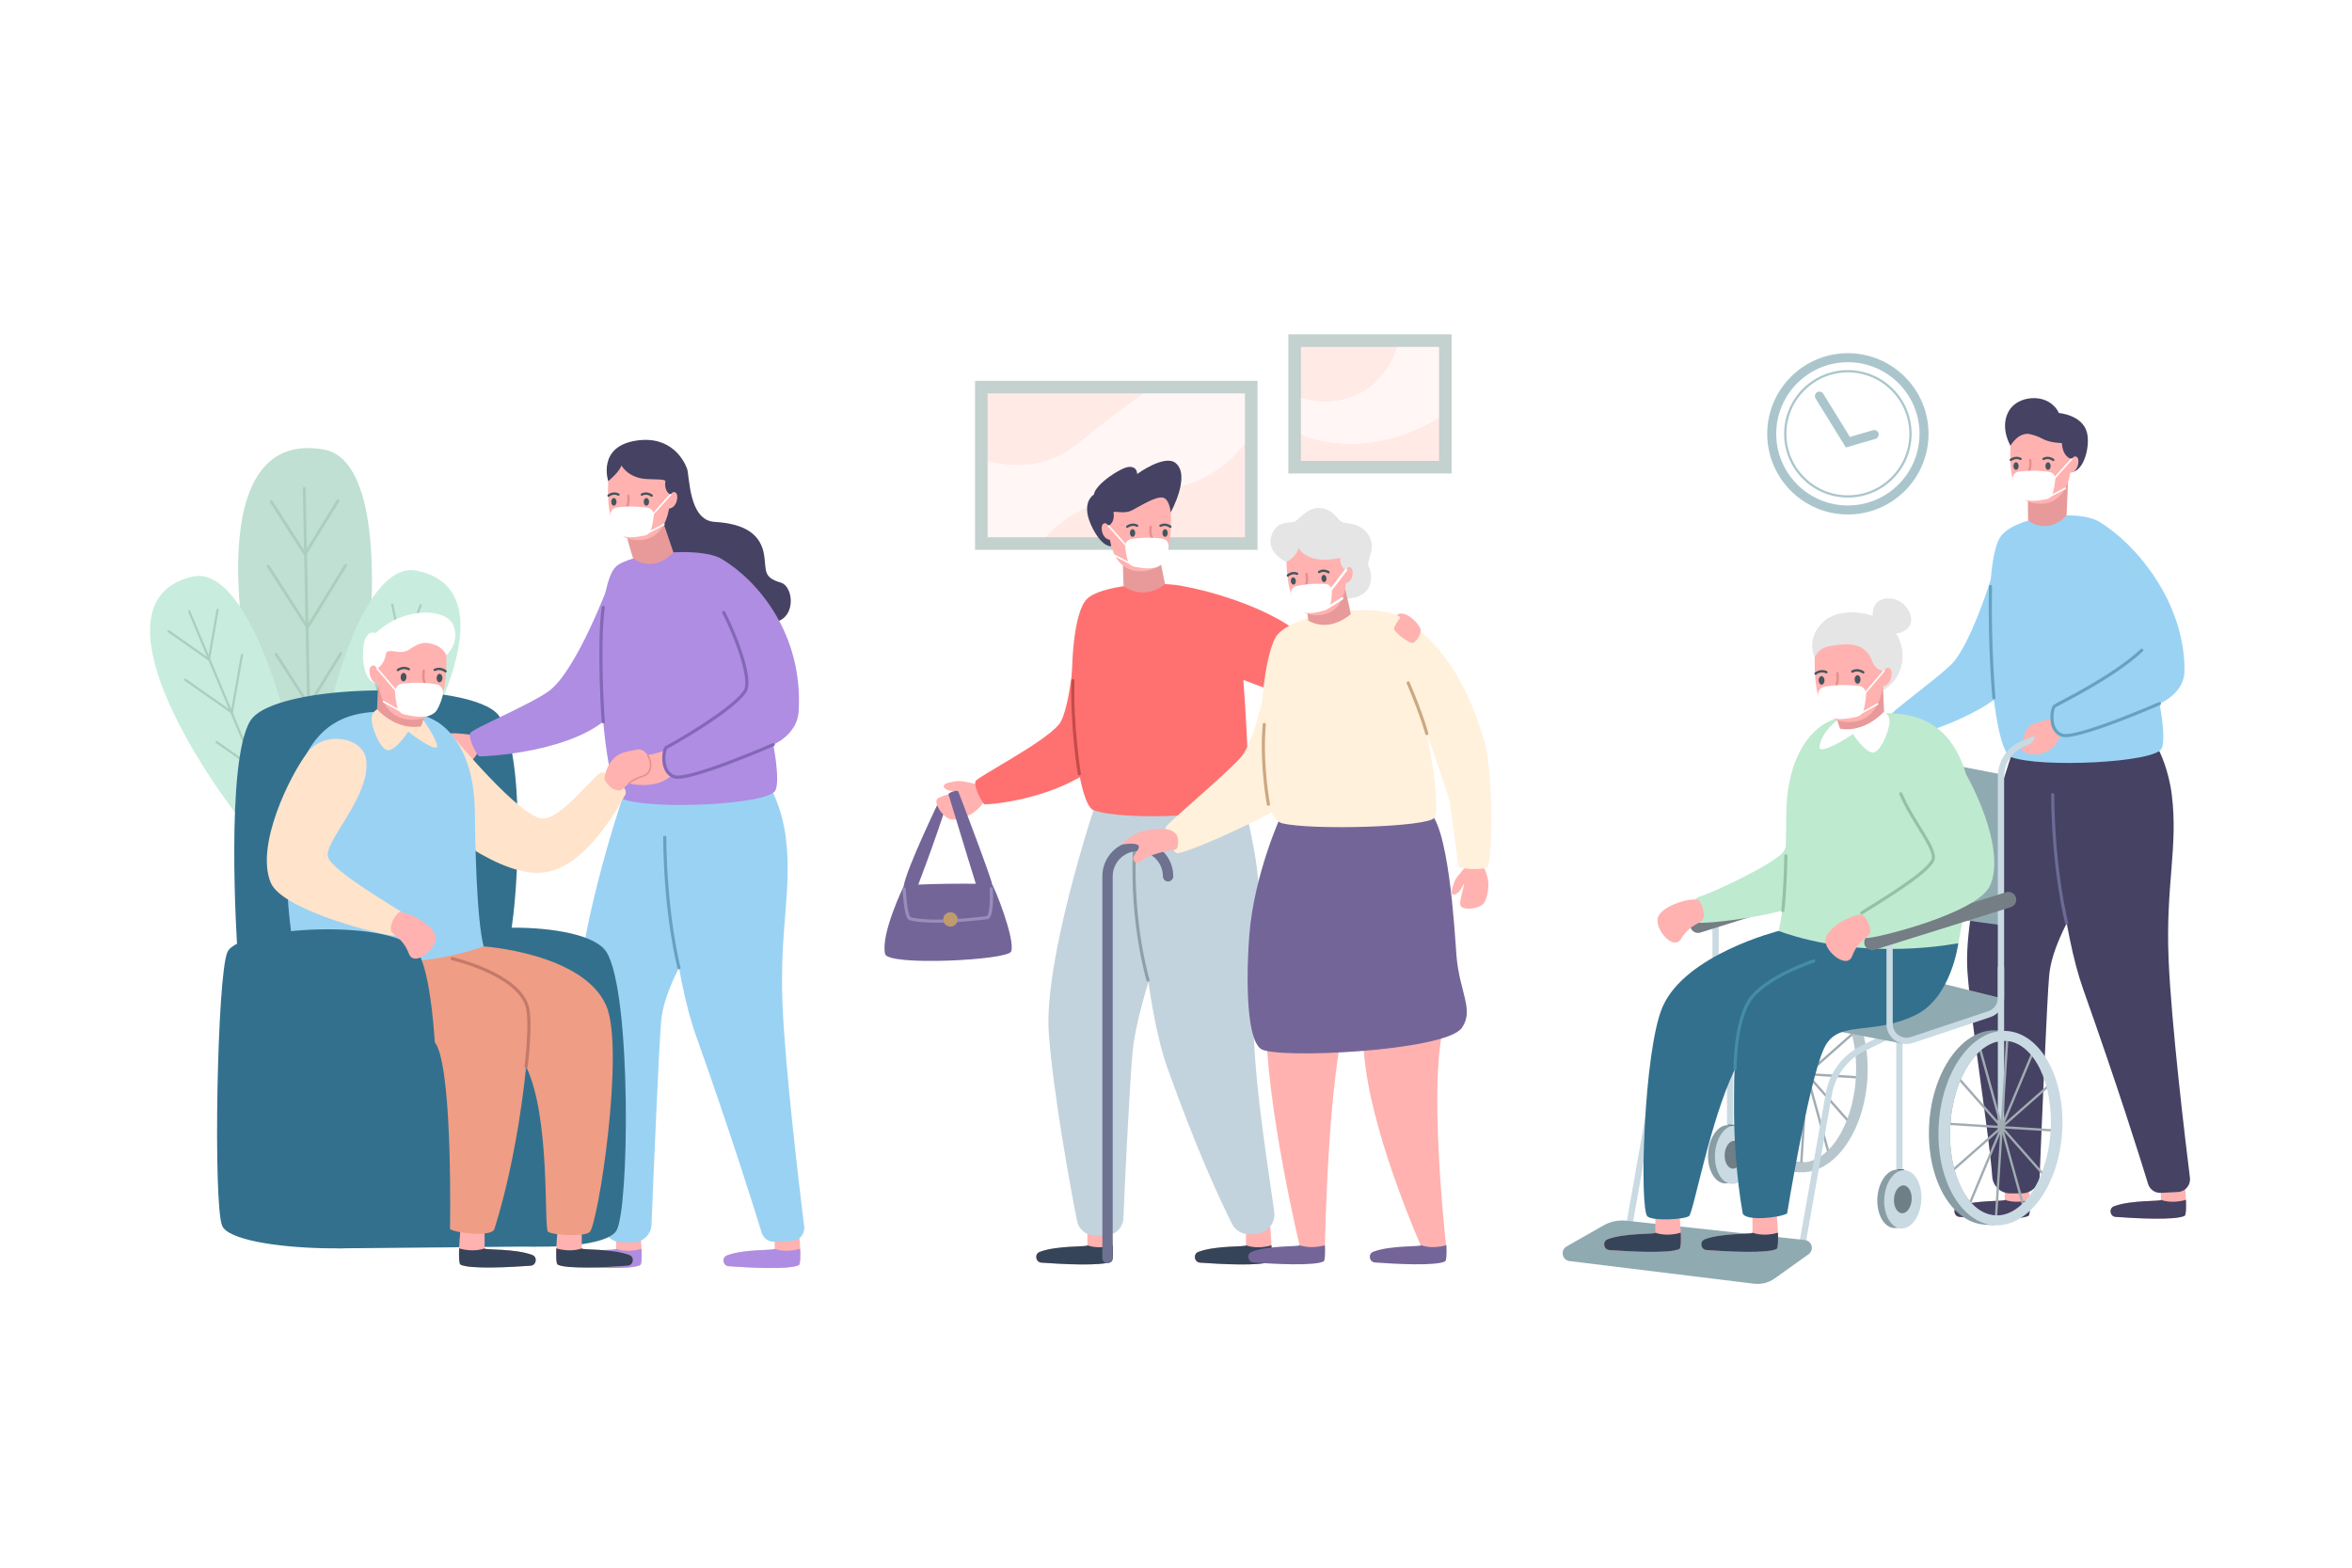 <?xml version="1.0" encoding="utf-8"?>
<!-- Generator: Adobe Illustrator 27.5.0, SVG Export Plug-In . SVG Version: 6.00 Build 0)  -->
<svg version="1.1" xmlns="http://www.w3.org/2000/svg" xmlns:xlink="http://www.w3.org/1999/xlink" x="0px" y="0px"
	 viewBox="0 0 750 500" style="enable-background:new 0 0 750 500;" xml:space="preserve">
<g id="BACKGROUND">
	<rect style="fill:#FFFFFF;" width="750" height="500"/>
</g>
<g id="OBJECTS">
	<g>
		<g>
			<g>
				<g>
					<path style="fill:#FFEAE6;" d="M413.527,138.047c-0.234-0.103-0.464-0.215-0.696-0.323v11.284h48.064v-17.112
						c-4.254,2.786-8.796,5.098-13.604,6.764C436.402,142.432,424.076,142.684,413.527,138.047z"/>
					<path style="fill:#FFEAE6;" d="M434.493,125.011c5.979-3.456,10.165-9.648,11.589-16.383h-33.251v17.63
						C419.755,129.073,427.995,128.766,434.493,125.011z"/>
					<path style="fill:#FFF6F5;" d="M446.082,108.628c-1.424,6.735-5.611,12.927-11.589,16.383
						c-6.498,3.756-14.738,4.062-21.662,1.247v11.465c0.232,0.108,0.462,0.22,0.696,0.323c10.549,4.638,22.875,4.385,33.763,0.613
						c4.809-1.666,9.351-3.979,13.604-6.764v-23.267H446.082z"/>
				</g>
				
					<rect x="412.831" y="108.628" style="fill:none;stroke:#C3D1CF;stroke-width:4;stroke-miterlimit:10;" width="48.064" height="40.38"/>
			</g>
			<g>
				<defs>
					<rect id="SVGID_1_" x="312.924" y="123.467" width="86.073" height="49.89"/>
				</defs>
				<clipPath id="SVGID_00000176040954484413056130000013338493994267131035_">
					<use xlink:href="#SVGID_1_"  style="overflow:visible;"/>
				</clipPath>
				<g style="clip-path:url(#SVGID_00000176040954484413056130000013338493994267131035_);">
					<path style="fill:#FFEAE6;" d="M335.989,146.231c4.795-2.035,8.806-5.508,12.857-8.783c5.343-4.32,10.892-8.38,16.437-12.437
						c0.703-0.515,1.414-1.031,2.132-1.544h-54.49v23.255C320.704,148.721,328.727,149.314,335.989,146.231z"/>
					<path style="fill:#FFEAE6;" d="M398.996,138.537c-4.473,6.969-11.184,12.511-18.937,15.441
						c-8.994,3.399-18.925,3.344-28.178,5.954c-7.878,2.223-15.463,6.897-20.148,13.426h67.264V138.537z"/>
					<path style="fill:#FFF6F5;" d="M351.881,159.932c9.254-2.61,19.185-2.555,28.178-5.954c7.754-2.93,14.464-8.472,18.937-15.441
						v-15.069h-31.582c-0.717,0.512-1.428,1.029-2.132,1.544c-5.546,4.057-11.094,8.117-16.437,12.437
						c-4.051,3.275-8.062,6.748-12.857,8.783c-7.262,3.082-15.285,2.489-23.065,0.491v26.635h18.808
						C336.417,166.829,344.002,162.154,351.881,159.932z"/>
				</g>
			</g>
			
				<rect x="312.924" y="123.467" style="fill:none;stroke:#C3D1CF;stroke-width:4;stroke-miterlimit:10;" width="86.073" height="49.89"/>
			<g>
				<path style="fill:#454263;" d="M373.32,163.395c0,0,6.501-11.722,1.542-15.721c-3.556-2.867-12.257,3.517-12.257,3.517
					s0.153-2.495-2.679-2.267c-2.558,0.206-10.711,5.562-11.11,8.81c0,0-4.715,2.627-0.25,11.038
					c3.206,6.039,5.811,5.422,5.811,5.422L373.32,163.395z"/>
				<path style="fill:#746599;" d="M302.438,254.732c0.152-0.484-2.267-0.788-2.549-0.17c-0.282,0.619-10.911,22.557-11.736,28.11
					c-0.057,0.385,2.971,3.971,3.3,3.056C291.782,284.813,297.732,269.694,302.438,254.732z"/>
				<g>
					<g>
						<path style="fill:#FFB2B0;" d="M346.769,391.047c0,0-0.078,5.38,0,6.137c0.059,0.57-9.663-0.024-15.219,2.089
							c-1.767,0.672-1.346,3.304,0.539,3.44c6.642,0.482,19.19,1.156,22.332-0.336c1.082-0.757,0-11.33,0-11.33H346.769z"/>
						<path style="fill:#364459;" d="M346.769,397.184c0.059,0.57-9.663-0.024-15.219,2.089c-1.767,0.672-1.346,3.304,0.539,3.441
							c6.642,0.482,19.19,1.156,22.332-0.336c0.492-0.345,0.535-2.721,0.437-5.208C350.128,398.595,346.769,397.184,346.769,397.184
							z"/>
					</g>
					<g>
						<path style="fill:#FFB2B0;" d="M397.352,391.047c0,0-0.078,5.38,0,6.137c0.059,0.57-9.663-0.024-15.219,2.089
							c-1.767,0.672-1.346,3.304,0.539,3.44c6.642,0.482,19.19,1.156,22.332-0.336c1.082-0.757,0-11.33,0-11.33H397.352z"/>
						<path style="fill:#364459;" d="M397.352,397.184c0.059,0.57-9.663-0.024-15.219,2.089c-1.767,0.672-1.346,3.304,0.539,3.441
							c6.642,0.482,19.19,1.156,22.332-0.336c0.492-0.345,0.535-2.721,0.437-5.208C400.711,398.595,397.352,397.184,397.352,397.184
							z"/>
					</g>
					<g>
						<g>
							<path style="fill:#FFB2B0;" d="M305.481,252.193c0.117-0.023,0.179,0.135,0.078,0.198c-1.021,0.637-5.831,1.294-6.792,2.553
								c-0.837,1.297,1.481,5.401,4.29,6.347c2.02,0.471,5.278-0.942,6.366-1.509c2.632-1.371,4.659-4.432,4.659-4.432
								s0.452-3.018-1.653-4.991c0,0-5.615-1.439-7.089-1.247c-1.626,0.212-4.492,0.624-4.418,1.648
								C301,251.826,303.208,252.631,305.481,252.193z"/>
							<path style="fill:#FF7171;" d="M343.072,201.335c0,0-1.414,24.87-5.408,29.72c-4.915,5.97-26.113,16.754-26.593,18.114
								c-0.664,1.881,2.338,7.235,2.888,7.356c0.648,0.144,27.941-1.345,42.17-18.243L343.072,201.335z"/>
							<path style="fill:#C3D3DD;" d="M396.794,256.474c0,0,3.026,12.455,4.06,20.771c2.102,16.893-2.038,29.238-1.039,53.27
								c0.816,19.629,4.762,42.929,6.509,55.959c0.477,3.558-2.13,6.783-5.707,7.078l-1.679,0.138
								c-2.553,0.21-4.975-1.144-6.122-3.435c-3.483-6.956-11.275-23.536-20.632-49.865c-6.721-18.914-9.768-58.248-11.407-81.52
								L396.794,256.474z"/>
							<path style="fill:#C3D3DD;" d="M348.693,258.395c0,0-15.958,48.155-14.246,71.268c1.384,18.683,6.604,47.618,8.992,59.743
								c0.529,2.688,2.884,4.627,5.623,4.627h3.446c3.077,0,5.607-2.428,5.726-5.502c0.59-15.162,2.205-45.365,2.893-52.733
								c1.729-18.526,14.55-47.897,22.902-79.323L348.693,258.395z"/>
							<path style="fill:none;stroke:#8F9FA8;stroke-linecap:round;stroke-miterlimit:10;" d="M366.075,312.581
								c0,0-5.298-17.382-4.356-41.011"/>
							<path style="fill:#FF7171;" d="M397.547,255.697c-2.256,4.568-39.33,6.313-48.854,2.698
								c-6.69-2.539-10.47-58.707-2.132-67.323c4.269-4.412,21.756-5.728,29.859-4.278c2.922,0.523,7.317,1.451,12.244,2.935
								c14.781,4.452,39.349,14.836,33.463,32.435c-1.494,4.467-25.648-5.314-25.648-5.314S399.139,252.474,397.547,255.697z"/>
							<path style="fill:#E89A9A;" d="M358.315,186.965c0,0-0.211-2.173-0.211-7.443l10.434-7.762c0,0,2.266,10.937,2.964,14.533
								C371.502,186.293,365.412,191.812,358.315,186.965z"/>
							<g>
								<path style="fill:#FFB2B0;" d="M373.32,163.395c0.63,13.716-2.792,18.775-9.539,18.819
									c-6.542,0.043-8.994-5.205-9.868-10.05c-2.59-0.323-3.124-4.254-2.178-5.043c0.963-0.804,1.738,0.599,1.738,0.599
									c2.28-1.351,1.597-4.249,1.597-4.249c-0.038-0.76,3.292,0.675,5.962-0.745c3.419-1.818,7.404-4.322,9.641-4.052
									C372.91,158.946,373.32,163.395,373.32,163.395z"/>
								<g>
									<path style="fill:#45555E;" d="M361.991,169.995c0,0.675-0.378,1.222-0.845,1.222c-0.467,0-0.845-0.547-0.845-1.222
										c0-0.675,0.378-1.222,0.845-1.222C361.613,168.773,361.991,169.32,361.991,169.995z"/>
									<path style="fill:none;stroke:#45555E;stroke-width:0.75;stroke-linecap:round;stroke-miterlimit:10;" d="M359.458,167.999
										c0,0,1.483-1.194,3.147-0.326"/>
								</g>
								<g>
									<path style="fill:#45555E;" d="M370.673,169.995c0,0.675,0.378,1.222,0.845,1.222c0.467,0,0.845-0.547,0.845-1.222
										c0-0.675-0.378-1.222-0.845-1.222C371.051,168.773,370.673,169.32,370.673,169.995z"/>
									<path style="fill:none;stroke:#45555E;stroke-width:0.75;stroke-linecap:round;stroke-miterlimit:10;" d="M373.206,167.999
										c0,0-1.483-1.194-3.147-0.326"/>
								</g>
								<path style="fill:none;stroke:#E88E8E;stroke-width:0.75;stroke-linecap:round;stroke-miterlimit:10;" d="M366.912,167.999
									c0,0-0.362,2.871,0.672,3.905"/>
								
									<line style="fill:none;stroke:#FFFFFF;stroke-width:0.5;stroke-linecap:round;stroke-miterlimit:10;" x1="360.559" y1="179.821" x2="355.545" y2="177.206"/>
								<path style="fill:#FFFFFF;" d="M360.791,171.872c2.198-0.319,5.879-0.639,9.862-0.069c1.199,0.171,2.072,1.263,1.991,2.488
									c-0.09,1.35-0.904,3.781-1.777,5.145c-0.428,0.668-1.538,1.398-2.474,1.594c-1.692,0.354-3.504,0.403-6.911-0.333
									c-0.83-0.179-1.573-0.973-1.824-1.796c-0.313-1.026-0.645-2.413-0.844-4.426C358.69,173.21,359.55,172.053,360.791,171.872z
									"/>
								
									<line style="fill:none;stroke:#FFFFFF;stroke-width:0.5;stroke-linecap:round;stroke-miterlimit:10;" x1="359.305" y1="174.195" x2="353.472" y2="167.721"/>
							</g>
						</g>
					</g>
					<path style="fill:none;stroke:#C64B4B;stroke-linecap:round;stroke-miterlimit:10;" d="M344.17,246.809
						c0,0-2.475-15.279-2.04-29.733"/>
				</g>
				<g>
					<path style="fill:#6E7291;" d="M353.165,402.904c-0.913,0-1.654-0.74-1.654-1.654V279.488c0-6.236,5.073-11.309,11.31-11.309
						c6.236,0,11.309,5.073,11.309,11.309c0,0.913-0.74,1.654-1.653,1.654c-0.913,0-1.653-0.74-1.653-1.654
						c0-4.412-3.59-8.002-8.002-8.002c-4.413,0-8.003,3.59-8.003,8.002V401.25C354.818,402.164,354.078,402.904,353.165,402.904z"/>
				</g>
				<g>
					<g>
						<path style="fill:#E5E5E5;" d="M410.217,179.216c0,0-6.472-2.83-4.845-8.189c1.627-5.359,6.053-3.965,7.499-4.717
							c1.864-0.969,4.367-5.044,8.865-4.183c4.498,0.861,4.533,4.567,7.5,4.686c2.967,0.119,6.854,1.695,8.003,5.745
							c1.028,3.627-1.818,6.411-0.67,8.421c1.148,2.01,2.009,10.409-8.565,9.893L410.217,179.216z"/>
						<path style="fill:#FFB2B0;" d="M434.274,319.076c-0.031,7.693,0.093,13.284,1.256,21.875
							c3.261,24.096,17.511,56.29,17.511,56.29c3.696,1.875,8.089-0.015,8.089-0.015s-6.321-55.772,0-72.188L434.274,319.076z"/>
						<g>
							<path style="fill:#746599;" d="M453.147,397.133c0.059,0.57-9.663-0.024-15.219,2.089c-1.767,0.672-1.346,3.304,0.539,3.441
								c6.642,0.482,19.19,1.156,22.332-0.336c0.492-0.345,0.535-2.721,0.437-5.208
								C456.507,398.544,453.147,397.133,453.147,397.133z"/>
						</g>
						<path style="fill:#FFB2B0;" d="M403.696,324.682c-0.113,27.594,10.708,72.451,10.708,72.451
							c3.696,1.875,8.089-0.015,8.089-0.015s1.036-57.685,7.357-74.1L403.696,324.682z"/>
						<path style="fill:#746599;" d="M408.366,260.423c0,0-8.369,18.284-9.96,37.461c-0.796,9.594-1.546,32.872,3.637,36.644
							c4.607,3.353,58.845,0.751,64.085-6.67c4.087-5.79-0.824-11.552-1.707-23.243c-0.577-7.642-2.53-43.511-9.452-46.082
							C445.957,255.186,408.366,260.423,408.366,260.423z"/>
						<path style="fill:#FFB2B0;" d="M466.551,282.136c0.035-0.107,0.194-0.087,0.199,0.026c0.059,1.135-1.599,5.411-0.998,6.782
							c0.689,1.286,5.141,1.247,7.209-0.641c1.314-1.454,1.636-4.793,1.666-5.952c0.072-2.802-1.532-5.879-1.532-5.879
							s-2.287-1.754-4.882-0.918c0,0-3.759,3.982-4.275,5.288c-0.569,1.441-1.54,3.999-0.66,4.405
							C464.196,285.671,465.872,284.215,466.551,282.136z"/>
						<path style="fill:#FFF1DC;" d="M404.976,211.733c0,0-3.926,23.433-9.214,29.677c-4.497,5.311-23.554,21.083-24.004,22.369
							c-0.622,1.778,1.768,7.246,3.397,8.289c1.629,1.042,37.236-14.705,40.333-19.944L404.976,211.733z"/>
						<path style="fill:#FFF1DC;" d="M457.372,260.843c-2.191,2.978-39.118,4.009-48.473,1.748
							c-9.369-2.264-8.175-48.329-2.167-59.271c4.061-7.396,31.71-11.594,40.074-6.41c10.745,6.66,19.691,16.957,26.398,38.996
							c3.157,10.372,2.709,39.683,1.013,40.694c-1.695,1.01-8.919,0.694-9.204-0.517c-0.285-1.211-1.951-17.015-2.981-21.183
							c-0.945-3.821-7.074-20.943-7.074-20.943S459.74,257.177,457.372,260.843z"/>
						<path style="fill:#E89A9A;" d="M417.19,197.933c0,0-0.105-0.954-0.405-3.519l11.622-8.598c0,0,1.668,6.382,2.331,10.064
							C430.737,195.88,424.24,201.96,417.19,197.933z"/>
						<g>
							<path style="fill:#FFB2B0;" d="M427.41,177.904c0,0-0.423,2.781,1.826,3.88c0,0,0.623-1.38,1.591-0.696
								c0.95,0.671,0.746,4.413-1.669,4.914c-0.456,4.629-2.367,9.757-8.531,10.212c-6.358,0.47-9.964-4.034-10.41-16.998
								c0,0,2.99-1.266,3.87-4.405C414.087,174.811,416.893,180.374,427.41,177.904z"/>
							<g>
								<path style="fill:#45555E;" d="M421.386,184.572c0.051,0.636,0.449,1.122,0.888,1.087c0.439-0.035,0.754-0.579,0.703-1.215
									c-0.051-0.636-0.449-1.122-0.888-1.087C421.65,183.392,421.335,183.936,421.386,184.572z"/>
								<path style="fill:none;stroke:#45555E;stroke-width:0.75;stroke-linecap:round;stroke-miterlimit:10;" d="M423.62,182.501
									c0,0-1.487-1.012-2.988-0.068"/>
							</g>
							<g>
								<path style="fill:#45555E;" d="M413.211,185.23c0.051,0.636-0.263,1.18-0.703,1.215c-0.439,0.035-0.837-0.451-0.888-1.087
									c-0.051-0.636,0.263-1.18,0.703-1.215C412.762,184.108,413.16,184.595,413.211,185.23z"/>
								<path style="fill:none;stroke:#45555E;stroke-width:0.75;stroke-linecap:round;stroke-miterlimit:10;" d="M410.675,183.543
									c0,0,1.306-1.237,2.939-0.545"/>
							</g>
							<path style="fill:none;stroke:#E88E8E;stroke-width:0.75;stroke-linecap:round;stroke-miterlimit:10;" d="M416.601,183.066
								c0,0,0.559,2.676-0.337,3.729"/>
							
								<line style="fill:none;stroke:#FFFFFF;stroke-width:0.75;stroke-linecap:round;stroke-miterlimit:10;" x1="423.479" y1="193.717" x2="428.003" y2="190.873"/>
							<path style="fill:#FFFFFF;" d="M422.658,186.249c-2.094-0.134-5.584-0.156-9.292,0.683c-1.116,0.252-1.855,1.347-1.686,2.494
								c0.187,1.264,1.138,3.492,2.064,4.71c0.453,0.597,1.555,1.2,2.45,1.313c1.621,0.205,3.33,0.114,6.482-0.838
								c0.768-0.232,1.408-1.036,1.581-1.829c0.217-0.99,0.425-2.321,0.459-4.232C424.738,187.349,423.841,186.324,422.658,186.249z
								"/>
							
								<line style="fill:none;stroke:#FFFFFF;stroke-width:0.75;stroke-linecap:round;stroke-miterlimit:10;" x1="424.235" y1="188.323" x2="429.236" y2="181.784"/>
						</g>
						<g>
							<path style="fill:#746599;" d="M414.405,397.133c0.059,0.57-9.663-0.024-15.219,2.089c-1.767,0.672-1.346,3.304,0.539,3.441
								c6.642,0.482,19.19,1.156,22.332-0.336c0.492-0.345,0.535-2.721,0.437-5.208
								C417.764,398.544,414.405,397.133,414.405,397.133z"/>
						</g>
					</g>
					<path style="fill:none;stroke:#CCA881;stroke-linecap:round;stroke-miterlimit:10;" d="M454.959,233.956
						c0,0-1.092-4.707-5.918-16.152"/>
				</g>
				<path style="fill:#FFB2B0;" d="M372.406,264.547c0,0-3.583-0.586-8.253,0.62c-3.604,0.93-6.368,4.2-6.368,4.2
					s3.706-0.714,5.035,0.108c0.963,0.595-0.224,1.91-1.17,3.395c-0.945,1.486,0.585,3.322,2.626,1.486
					c2.041-1.837,9.038-3.337,10.38-3.375c1.119-0.032,1.071-2.735,0.978-3.344C375.403,266.12,374.579,265.092,372.406,264.547z"/>
				<path style="fill:none;stroke:#CCA881;stroke-linecap:round;stroke-miterlimit:10;" d="M404.473,256.524
					c0,0-2.43-12.734-1.329-25.468"/>
				<path style="fill:#FFB2B0;" d="M445.353,196.178c2.683-2.147,7.866,3.309,7.685,5.003c-0.18,1.694-1.464,3.416-2.44,3.85
					c-0.937,0.416-5.952-3.216-6.064-4.489c-0.074-0.841,1.986-3.556,1.986-3.556S446.302,196.508,445.353,196.178z"/>
				<path style="fill:#746599;" d="M288.154,282.672c0.287-0.865,27.61-1.071,28.226-0.534c0.616,0.537,7.453,17.442,6.059,21.335
					c-1,2.793-39.247,4.696-40.192,0.816C280.719,298.013,288.154,282.672,288.154,282.672z"/>
				<path style="fill:#746599;" d="M302.446,253.351c-0.148-0.486,2.831-1.579,3.113-0.96c0.282,0.619,11.085,29.037,10.821,29.746
					c-0.934,2.501-4.31,2.516-4.638,1.601C311.413,282.823,306.96,268.179,302.446,253.351z"/>
				<path style="fill:none;stroke:#988EBA;stroke-linecap:round;stroke-miterlimit:10;" d="M288.317,283.547
					c0,0,0.358,8.376,1.758,9.414c0,0,5.4,2.057,24.914-0.298c1.578-1.397,1.112-9.214,1.112-9.214"/>
				<path style="fill:#BF9C6D;" d="M305.37,293.241c0,1.269-1.029,2.297-2.298,2.297c-1.269,0-2.297-1.029-2.297-2.297
					c0-1.269,1.029-2.298,2.297-2.298C304.341,290.943,305.37,291.972,305.37,293.241z"/>
			</g>
		</g>
		<g>
			<g>
				<g>
					<path style="fill:#BFE0D2;" d="M98.367,271.302c11.936,5.053,36.153-122.435,4.893-127.925
						C50.43,134.099,88.804,267.254,98.367,271.302z"/>
					<g>
						<g>
							<path style="fill:#ABCEBF;" d="M99.362,271.908c0.002,0,0.004,0,0.005,0c0.246-0.005,0.441-0.216,0.436-0.472L97.46,155.738
								c-0.005-0.254-0.206-0.455-0.45-0.453c-0.002,0-0.004,0-0.005,0c-0.246,0.005-0.441,0.216-0.436,0.472l2.342,115.699
								C98.918,271.709,99.118,271.91,99.362,271.908z"/>
						</g>
						<g>
							<g>
								<path style="fill:#ABCEBF;" d="M98.709,247.408c0.146-0.002,0.287-0.077,0.371-0.213l7.126-11.584
									c0.132-0.216,0.072-0.502-0.135-0.638c-0.208-0.141-0.483-0.076-0.615,0.14l-7.126,11.584
									c-0.132,0.216-0.072,0.502,0.135,0.638C98.541,247.386,98.625,247.409,98.709,247.408z"/>
							</g>
							<g>
								<path style="fill:#ABCEBF;" d="M98.71,247.408c0.083-0.001,0.167-0.026,0.242-0.077c0.204-0.142,0.259-0.429,0.123-0.642
									l-7.347-11.433c-0.135-0.213-0.412-0.269-0.617-0.128c-0.204,0.142-0.26,0.429-0.123,0.642l7.348,11.433
									C98.421,247.338,98.564,247.41,98.71,247.408z"/>
							</g>
						</g>
						<g>
							<g>
								<path style="fill:#ABCEBF;" d="M98.496,225.418c0.146-0.001,0.287-0.076,0.371-0.213L109.02,208.7
									c0.132-0.216,0.072-0.502-0.135-0.639c-0.208-0.136-0.483-0.075-0.615,0.141l-10.152,16.505
									c-0.132,0.216-0.072,0.502,0.135,0.639C98.329,225.395,98.413,225.419,98.496,225.418z"/>
							</g>
							<g>
								<path style="fill:#ABCEBF;" d="M98.498,225.418c0.083-0.001,0.167-0.026,0.242-0.077c0.204-0.142,0.259-0.429,0.123-0.642
									l-10.468-16.29c-0.136-0.213-0.411-0.269-0.617-0.128c-0.204,0.142-0.26,0.429-0.123,0.642l10.468,16.29
									C98.209,225.347,98.352,225.419,98.498,225.418z"/>
							</g>
						</g>
						<g>
							<g>
								<path style="fill:#ABCEBF;" d="M98.06,200.55c0.146-0.001,0.287-0.076,0.371-0.213l12.183-19.807
									c0.132-0.216,0.072-0.502-0.135-0.639c-0.208-0.137-0.483-0.074-0.615,0.141l-12.183,19.807
									c-0.132,0.216-0.072,0.502,0.135,0.639C97.892,200.527,97.976,200.551,98.06,200.55z"/>
							</g>
							<g>
								<path style="fill:#ABCEBF;" d="M98.061,200.55c0.083-0.001,0.167-0.026,0.242-0.077c0.204-0.142,0.26-0.429,0.123-0.642
									l-12.563-19.549c-0.136-0.213-0.411-0.27-0.617-0.128c-0.204,0.142-0.26,0.429-0.123,0.642l12.563,19.549
									C97.772,200.479,97.916,200.551,98.061,200.55z"/>
							</g>
						</g>
						<g>
							<g>
								<path style="fill:#ABCEBF;" d="M97.28,177.235c0.146-0.001,0.287-0.076,0.371-0.213l10.498-17.067
									c0.132-0.216,0.072-0.502-0.135-0.639c-0.207-0.136-0.483-0.074-0.615,0.141l-10.498,17.067
									c-0.132,0.216-0.072,0.502,0.136,0.639C97.112,177.212,97.196,177.236,97.28,177.235z"/>
							</g>
							<g>
								<path style="fill:#ABCEBF;" d="M97.281,177.235c0.083-0.001,0.167-0.026,0.242-0.077c0.204-0.142,0.259-0.429,0.123-0.642
									l-10.825-16.845c-0.136-0.213-0.412-0.269-0.617-0.128c-0.204,0.142-0.26,0.429-0.123,0.642l10.825,16.845
									C96.992,177.164,97.135,177.236,97.281,177.235z"/>
							</g>
						</g>
					</g>
				</g>
				<g>
					<path style="fill:#C8EDDE;" d="M94.79,279.479c10.238-0.015-8.884-101.296-33.454-95.564
						C19.815,193.601,86.588,279.491,94.79,279.479z"/>
					<g>
						<g>
							<path style="fill:#ABCEBF;" d="M95.697,279.613c0.001-0.001,0.003-0.001,0.003-0.001c0.18-0.081,0.262-0.297,0.184-0.483
								l-35.231-84.316c-0.077-0.185-0.283-0.27-0.461-0.192c-0.001,0-0.003,0.001-0.003,0.001c-0.18,0.081-0.262,0.297-0.184,0.483
								l35.231,84.316C95.313,279.606,95.519,279.691,95.697,279.613z"/>
						</g>
						<g>
							<g>
								<path style="fill:#ABCEBF;" d="M88.121,261.808c0.107-0.047,0.189-0.146,0.211-0.273l1.883-10.742
									c0.035-0.2-0.093-0.391-0.284-0.427c-0.194-0.039-0.377,0.095-0.411,0.295l-1.883,10.742
									c-0.035,0.2,0.093,0.391,0.284,0.426C87.991,261.844,88.06,261.835,88.121,261.808z"/>
							</g>
							<g>
								<path style="fill:#ABCEBF;" d="M88.122,261.808c0.061-0.027,0.116-0.071,0.156-0.132c0.109-0.168,0.067-0.396-0.095-0.51
									l-8.712-6.109c-0.161-0.114-0.381-0.069-0.491,0.098c-0.109,0.168-0.067,0.396,0.095,0.51l8.712,6.109
									C87.889,261.846,88.015,261.854,88.122,261.808z"/>
							</g>
						</g>
						<g>
							<g>
								<path style="fill:#ABCEBF;" d="M81.596,245.71c0.106-0.047,0.189-0.146,0.211-0.273l2.683-15.305
									c0.035-0.2-0.093-0.391-0.285-0.428c-0.192-0.035-0.377,0.096-0.411,0.296l-2.683,15.305
									c-0.035,0.2,0.093,0.391,0.285,0.428C81.466,245.746,81.535,245.736,81.596,245.71z"/>
							</g>
							<g>
								<path style="fill:#ABCEBF;" d="M81.597,245.709c0.061-0.027,0.115-0.071,0.156-0.132c0.109-0.168,0.067-0.396-0.095-0.51
									l-12.413-8.704c-0.162-0.114-0.38-0.069-0.491,0.098c-0.109,0.168-0.067,0.396,0.095,0.51l12.413,8.704
									C81.364,245.748,81.49,245.756,81.597,245.709z"/>
							</g>
						</g>
						<g>
							<g>
								<path style="fill:#ABCEBF;" d="M74.073,227.566c0.106-0.047,0.189-0.146,0.211-0.273l3.219-18.366
									c0.035-0.2-0.093-0.391-0.285-0.428c-0.193-0.036-0.377,0.096-0.411,0.296l-3.219,18.366
									c-0.035,0.2,0.093,0.391,0.285,0.428C73.943,227.602,74.011,227.593,74.073,227.566z"/>
							</g>
							<g>
								<path style="fill:#ABCEBF;" d="M74.073,227.566c0.061-0.027,0.116-0.071,0.156-0.132c0.109-0.168,0.067-0.396-0.095-0.51
									l-14.896-10.445c-0.162-0.114-0.381-0.07-0.491,0.099c-0.109,0.168-0.067,0.396,0.096,0.51l14.896,10.445
									C73.841,227.604,73.967,227.612,74.073,227.566z"/>
							</g>
						</g>
						<g>
							<g>
								<path style="fill:#ABCEBF;" d="M66.746,210.671c0.106-0.046,0.189-0.146,0.211-0.273l2.774-15.826
									c0.035-0.2-0.093-0.391-0.285-0.428c-0.192-0.035-0.377,0.096-0.411,0.296l-2.774,15.826
									c-0.035,0.2,0.093,0.391,0.285,0.427C66.617,210.708,66.685,210.698,66.746,210.671z"/>
							</g>
							<g>
								<path style="fill:#ABCEBF;" d="M66.747,210.671c0.061-0.027,0.116-0.071,0.156-0.132c0.109-0.168,0.067-0.396-0.095-0.51
									l-12.836-9c-0.162-0.114-0.381-0.069-0.491,0.099c-0.109,0.168-0.066,0.396,0.096,0.51l12.836,9
									C66.515,210.71,66.641,210.718,66.747,210.671z"/>
							</g>
						</g>
					</g>
				</g>
				<g>
					<path style="fill:#C8EDDE;" d="M102.249,278.593c-10.233,0.316,5.843-101.534,30.572-96.6
						C174.613,190.332,110.447,278.34,102.249,278.593z"/>
					<g>
						<g>
							<path style="fill:#ABCEBF;" d="M101.347,278.757c-0.001-0.001-0.003-0.001-0.003-0.001c-0.182-0.075-0.271-0.288-0.198-0.477
								l32.685-85.415c0.072-0.188,0.275-0.279,0.456-0.207c0.001,0.001,0.003,0.001,0.003,0.001
								c0.182,0.075,0.27,0.288,0.198,0.477l-32.685,85.415C101.73,278.737,101.527,278.829,101.347,278.757z"/>
						</g>
						<g>
							<g>
								<path style="fill:#ABCEBF;" d="M108.385,260.715c-0.108-0.043-0.193-0.14-0.219-0.266l-2.204-10.676
									c-0.041-0.199,0.081-0.394,0.271-0.436c0.193-0.045,0.38,0.083,0.42,0.282l2.204,10.675
									c0.041,0.199-0.081,0.394-0.271,0.436C108.516,260.747,108.447,260.74,108.385,260.715z"/>
							</g>
							<g>
								<path style="fill:#ABCEBF;" d="M108.384,260.715c-0.062-0.025-0.118-0.067-0.16-0.127c-0.114-0.164-0.078-0.394,0.08-0.513
									l8.525-6.387c0.158-0.119,0.379-0.081,0.494,0.083c0.114,0.165,0.078,0.394-0.08,0.513l-8.525,6.388
									C108.618,260.746,108.492,260.758,108.384,260.715z"/>
							</g>
						</g>
						<g>
							<g>
								<path style="fill:#ABCEBF;" d="M114.424,244.413c-0.108-0.043-0.193-0.14-0.219-0.266l-3.14-15.21
									c-0.041-0.199,0.081-0.394,0.272-0.436c0.191-0.042,0.38,0.084,0.42,0.282l3.14,15.21c0.041,0.199-0.081,0.394-0.272,0.436
									C114.555,244.445,114.486,244.438,114.424,244.413z"/>
							</g>
							<g>
								<path style="fill:#ABCEBF;" d="M114.423,244.413c-0.062-0.025-0.118-0.067-0.16-0.127c-0.114-0.165-0.078-0.394,0.08-0.513
									l12.146-9.101c0.158-0.119,0.378-0.081,0.494,0.083c0.114,0.164,0.078,0.394-0.08,0.513l-12.146,9.101
									C114.657,244.444,114.531,244.456,114.423,244.413z"/>
							</g>
						</g>
						<g>
							<g>
								<path style="fill:#ABCEBF;" d="M121.4,226.035c-0.108-0.043-0.193-0.14-0.219-0.266l-3.768-18.253
									c-0.041-0.199,0.081-0.394,0.272-0.436c0.192-0.042,0.379,0.084,0.42,0.283l3.768,18.253
									c0.041,0.199-0.081,0.394-0.272,0.436C121.53,226.067,121.462,226.06,121.4,226.035z"/>
							</g>
							<g>
								<path style="fill:#ABCEBF;" d="M121.399,226.035c-0.062-0.025-0.118-0.068-0.16-0.127c-0.114-0.165-0.078-0.394,0.08-0.513
									l14.576-10.922c0.158-0.119,0.378-0.083,0.494,0.083c0.114,0.164,0.078,0.394-0.08,0.513l-14.576,10.922
									C121.633,226.066,121.507,226.078,121.399,226.035z"/>
							</g>
						</g>
						<g>
							<g>
								<path style="fill:#ABCEBF;" d="M128.216,208.912c-0.108-0.043-0.193-0.14-0.219-0.266l-3.247-15.728
									c-0.041-0.199,0.081-0.394,0.272-0.436c0.191-0.042,0.379,0.084,0.42,0.283l3.247,15.728
									c0.041,0.199-0.081,0.394-0.272,0.437C128.346,208.944,128.278,208.937,128.216,208.912z"/>
							</g>
							<g>
								<path style="fill:#ABCEBF;" d="M128.215,208.912c-0.062-0.025-0.118-0.068-0.16-0.127c-0.114-0.164-0.078-0.394,0.08-0.513
									l12.56-9.411c0.158-0.119,0.378-0.081,0.494,0.082c0.114,0.165,0.078,0.394-0.08,0.513l-12.56,9.411
									C128.449,208.943,128.323,208.955,128.215,208.912z"/>
							</g>
						</g>
					</g>
				</g>
			</g>
			<g>
				<g>
					<path style="fill:#FFB2B0;" d="M196.475,392.177c0,0-0.078,5.38,0,6.137c0.059,0.57-9.663-0.024-15.219,2.089
						c-1.767,0.672-1.346,3.304,0.539,3.44c6.642,0.482,19.19,1.156,22.332-0.336c1.082-0.757,0-11.33,0-11.33H196.475z"/>
					<path style="fill:#AE8DE2;" d="M196.475,398.313c0.059,0.57-9.663-0.024-15.219,2.089c-1.767,0.672-1.346,3.304,0.539,3.44
						c6.642,0.482,19.19,1.156,22.332-0.336c0.492-0.344,0.535-2.721,0.437-5.208C199.835,399.724,196.475,398.313,196.475,398.313z
						"/>
				</g>
				<g>
					<path style="fill:#FFB2B0;" d="M247.058,392.177c0,0-0.078,5.38,0,6.137c0.059,0.57-9.663-0.024-15.219,2.089
						c-1.767,0.672-1.346,3.304,0.539,3.44c6.642,0.482,19.19,1.156,22.332-0.336c1.082-0.757,0-11.33,0-11.33H247.058z"/>
					<path style="fill:#AE8DE2;" d="M247.058,398.313c0.059,0.57-9.663-0.024-15.219,2.089c-1.767,0.672-1.346,3.304,0.539,3.44
						c6.642,0.482,19.19,1.156,22.332-0.336c0.492-0.344,0.535-2.721,0.437-5.208C250.418,399.724,247.058,398.313,247.058,398.313z
						"/>
				</g>
				<path style="fill:#454263;" d="M193.945,153.457c0,0-3.624-11.039,8.968-12.933c11.322-1.703,15.311,6.634,16.166,8.941
					c0.855,2.307,0.462,16.502,8.771,16.982c10.297,0.594,14.849,4.41,15.81,10.599c0.764,4.918-0.415,7.102,5.283,8.757
					c5.698,1.654,5.147,19.945-12.684,9.559c-17.831-10.386-18.242-13.019-25.382-11.836
					C203.738,184.709,208.419,156.177,193.945,153.457z"/>
				<path style="fill:#33708E;" d="M75.63,301.84c0,0-3.879-59.042,4.212-71.973c7.67-12.257,70.459-12.859,79.113-1.772
					c8.654,11.088,6.442,56.334,3.808,70.09C160.129,311.943,75.63,301.84,75.63,301.84z"/>
				<g>
					<g>
						<path style="fill:#FFB2B0;" d="M143.984,237.001c0.114-0.035,0.193,0.114,0.099,0.188c-0.944,0.745-5.652,1.931-6.468,3.288
							c-0.689,1.382,2.069,5.204,4.965,5.834c2.06,0.245,5.141-1.52,6.16-2.204c2.464-1.653,4.14-4.92,4.14-4.92
							s0.115-3.049-2.195-4.778c0,0-5.739-0.81-7.184-0.456c-1.593,0.39-4.396,1.117-4.208,2.126
							C139.489,237.131,141.773,237.687,143.984,237.001z"/>
						<path style="fill:#AE8DE2;" d="M194.616,185.004c0,0-10.674,29.14-19.779,35.549c-6.324,4.451-24.425,11.951-24.905,13.311
							c-0.664,1.881,2.338,7.235,2.888,7.356c0.648,0.144,31.434-0.997,42.978-14.227L194.616,185.004z"/>
						<path style="fill:#9AD2F4;" d="M246.5,252.88c0,0,3.026,5.841,4.06,14.157c2.102,16.893-2.038,29.238-1.039,53.27
							c0.865,20.8,5.341,58.142,6.918,70.857c0.294,2.369-1.486,4.483-3.87,4.606l-5.549,0.287c-1.884,0.097-3.59-1.092-4.142-2.896
							c-2.462-8.046-9.753-31.363-20.987-62.979c-6.721-18.914-9.768-51.634-11.407-74.906L246.5,252.88z"/>
						<path style="fill:#9AD2F4;" d="M198.399,254.8c0,0-15.75,46.557-14.038,69.671c1.348,18.202,7.187,53.646,8.02,66.306
							c0.202,3.065,2.746,5.445,5.818,5.445h3.719c3.127,0,5.697-2.463,5.826-5.588c0.631-15.379,2.403-57.684,3.09-65.046
							c1.729-18.526,23.21-37.168,22.902-72.709L198.399,254.8z"/>
						<path style="fill:none;stroke:#65A2C1;stroke-linecap:round;stroke-miterlimit:10;" d="M216.508,308.626
							c0,0-4.3-16.162-4.54-41.589"/>
						<path style="fill:#AE8DE2;" d="M247.254,252.102c-2.256,4.568-39.33,6.313-48.854,2.698
							c-6.69-2.539-10.47-65.321-2.132-73.936c4.269-4.412,26.882-6.813,33.931-2.562c11.459,6.911,25.892,23.812,24.487,48.515
							c-0.428,7.523-8.103,10.683-8.103,10.683S248.846,248.879,247.254,252.102z"/>
						<path style="fill:#E89A9A;" d="M201.906,178.139c0,0-1.22-3.699-2.322-8.088l10.434-7.761c0,0,3.531,10.297,4.722,13.886
							C214.74,176.175,209.002,182.986,201.906,178.139z"/>
						<g>
							<path style="fill:#FFB2B0;" d="M193.945,153.457c-0.63,13.716,2.792,18.775,9.54,18.819c6.542,0.043,8.994-5.205,9.868-10.05
								c2.59-0.323,3.124-4.254,2.178-5.043c-0.963-0.804-1.738,0.599-1.738,0.599c-2.28-1.351-1.597-4.249-1.597-4.249
								c0.038-0.76-2.943-0.582-5.962-0.745c-6.029-0.326-8.063-4.345-8.063-4.345C197.433,150.656,193.945,153.457,193.945,153.457
								z"/>
							<g>
								<ellipse style="fill:#45555E;" cx="206.12" cy="160.056" rx="0.845" ry="1.222"/>
								<path style="fill:none;stroke:#45555E;stroke-width:0.75;stroke-linecap:round;stroke-miterlimit:10;" d="M207.808,158.061
									c0,0-1.483-1.194-3.147-0.326"/>
							</g>
							<g>
								<path style="fill:#45555E;" d="M196.593,160.056c0,0.675-0.378,1.222-0.845,1.222c-0.467,0-0.845-0.547-0.845-1.222
									c0-0.675,0.378-1.222,0.845-1.222C196.215,158.834,196.593,159.381,196.593,160.056z"/>
								<path style="fill:none;stroke:#45555E;stroke-width:0.75;stroke-linecap:round;stroke-miterlimit:10;" d="M194.06,158.061
									c0,0,1.483-1.194,3.147-0.326"/>
							</g>
							<path style="fill:none;stroke:#E88E8E;stroke-width:0.75;stroke-linecap:round;stroke-miterlimit:10;" d="M200.354,158.061
								c0,0,0.362,2.871-0.672,3.905"/>
							
								<line style="fill:none;stroke:#FFFFFF;stroke-width:0.5;stroke-linecap:round;stroke-miterlimit:10;" x1="206.706" y1="169.883" x2="211.721" y2="167.267"/>
							<path style="fill:#FFFFFF;" d="M206.474,161.934c-2.198-0.319-5.879-0.639-9.862-0.069c-1.199,0.172-2.072,1.263-1.991,2.488
								c0.089,1.35,0.904,3.781,1.777,5.145c0.428,0.668,1.538,1.399,2.474,1.594c1.693,0.354,3.504,0.403,6.911-0.333
								c0.83-0.179,1.573-0.973,1.824-1.796c0.313-1.026,0.645-2.413,0.844-4.426C208.576,163.271,207.716,162.114,206.474,161.934z
								"/>
							
								<line style="fill:none;stroke:#FFFFFF;stroke-width:0.5;stroke-linecap:round;stroke-miterlimit:10;" x1="207.961" y1="164.256" x2="213.794" y2="157.782"/>
						</g>
						<path style="fill:#FFB2B0;" d="M215.576,245.412c0,0,0.104-3.95-2.838-5.515c-1.815-0.965-3.695,1.333-9.508,1.018
							c-5.245-0.285-6.056,8.171-2.005,9.079c1.81,0.406,4.952,0.62,7.736-0.005C212.408,249.215,214.855,247.054,215.576,245.412z"
							/>
					</g>
				</g>
				<polygon style="fill:#33708E;" points="171.102,397.555 107.597,398.15 124.134,369.546 169.181,369.546 				"/>
				<path style="fill:#33708E;" d="M196.535,392.55c4.168-6.728,4.856-75.72-3.087-88.821c-6.683-11.022-54.268-9.535-58.118-1.213
					c-3.337,7.212-4.25,81.24,1.587,88.406S191.443,400.77,196.535,392.55z"/>
				<g>
					<path style="fill:#FFB2B0;" d="M185.486,392.029c0,0,0.078,5.38,0,6.137c-0.059,0.57,9.663-0.024,15.219,2.089
						c1.767,0.672,1.346,3.304-0.539,3.44c-6.642,0.482-19.19,1.156-22.332-0.336c-1.082-0.757,0-11.33,0-11.33H185.486z"/>
					<path style="fill:#364459;" d="M185.486,398.165c-0.059,0.57,9.663-0.024,15.219,2.089c1.767,0.672,1.346,3.304-0.539,3.44
						c-6.642,0.482-19.19,1.156-22.332-0.336c-0.492-0.345-0.535-2.721-0.437-5.208
						C182.126,399.577,185.486,398.165,185.486,398.165z"/>
				</g>
				<g>
					<path style="fill:#FFB2B0;" d="M154.5,392.029c0,0,0.078,5.38,0,6.137c-0.059,0.57,9.663-0.024,15.219,2.089
						c1.766,0.672,1.346,3.304-0.539,3.44c-6.642,0.482-19.19,1.156-22.332-0.336c-1.082-0.757,0-11.33,0-11.33H154.5z"/>
					<path style="fill:#364459;" d="M154.5,398.165c-0.059,0.57,9.663-0.024,15.219,2.089c1.767,0.672,1.346,3.304-0.539,3.44
						c-6.642,0.482-19.19,1.156-22.332-0.336c-0.492-0.345-0.535-2.721-0.437-5.208C151.141,399.577,154.5,398.165,154.5,398.165z"
						/>
				</g>
				<path style="fill:#FFE3CA;" d="M144.524,234.947c0,0,20.964,25.446,28.294,26.112c6.176,0.562,17.267-15.012,19.208-14.725
					c1.941,0.287,8.841,4.815,7.331,7.188c-1.509,2.372-12.788,24.805-27.78,24.871c-15.661,0.068-36.422-19.314-36.422-19.314
					L144.524,234.947z"/>
				<path style="fill:#EF9D84;" d="M154.229,301.84c0,0,31.683,2.143,39.056,18.834c6.094,13.797-2.614,70.226-5.298,72.334
					c-1.931,1.517-11.905,0.929-13.258-0.182c-1.353-1.111,0.907-36.484-6.973-52.643c0,0-2.338,27.214-10.113,51.844
					c-0.985,2.508-11.66,1.407-14.155,0c0,0,0.92-47.233-4.053-58.27c-4.334-9.621-26.123,0.512-37.842-6.854
					c-11.719-7.366-11.229-22.633-11.229-22.633L154.229,301.84z"/>
				<path style="fill:#9AD2F4;" d="M154.229,301.84c-27.673,9.993-60.217,2.571-60.217,2.571
					c-3.529-18.135-4.036-45.801,2.082-60.496c7.141-17.151,20.609-18.639,38.114-15.756c7.294,1.201,16.966,10.065,17.203,30.669
					C151.516,267.893,151.92,293.127,154.229,301.84z"/>
				<path style="fill:#33708E;" d="M136.392,392.55c4.168-6.728,4.856-75.72-3.087-88.821c-6.683-11.022-56.92-8.418-60.77-0.096
					c-3.337,7.212-4.598,80.621-1.682,87.342C74.633,399.686,131.3,400.77,136.392,392.55z"/>
				<g>
					<path style="fill:#FFE3CA;" d="M116.691,241.879c-1.217-6.814-13.26-8.915-18.627-1.903
						c-5.665,7.402-16.742,29.861-11.694,41.627c3.854,8.982,36.767,17.04,39.484,16.831c2.717-0.209,3.183-6.926,1.513-8.011
						c-3.858-2.508-20.992-12.521-22.725-16.947C102.807,268.784,118.781,253.582,116.691,241.879z"/>
					<path style="fill:#FFB2B0;" d="M127.174,290.979c0,0-2.598,2.273-2.573,5.381c0.015,1.918,3.718,2.319,5.802,7.828
						c1.734,4.582,9.496-2.026,8.439-5.751C137.785,294.712,130.188,290.728,127.174,290.979z"/>
					<path style="fill:#FFB2B0;" d="M192.776,248.518c0,0,1.44,3.392,4.543,3.581c1.914,0.117,2.035-2.844,7.674-4.545
						c4.691-1.415,1.976-9.278-1.813-8.48c-1.693,0.357-4.587,0.548-6.708,2.157C193.847,243.222,192.752,246.845,192.776,248.518z"
						/>
					<path style="fill:none;stroke:#E88E8E;stroke-width:0.5;stroke-linecap:round;stroke-miterlimit:10;" d="M200.592,249.771
						c0.948-0.763,2.287-1.578,4.402-2.216c3.033-0.915,2.97-4.525,1.523-6.747"/>
				</g>
				<path style="fill:none;stroke:#C47969;stroke-linecap:round;stroke-miterlimit:10;" d="M167.756,340.184
					c0,0,1.809-14.198,0.33-19.251c-3.027-10.348-23.899-15.184-23.899-15.184"/>
				<g>
					<path style="fill:#FFE3CA;" d="M134.963,229.603c0,0,3.896,5.401,4.41,8.181c0.513,2.78-8.338-3.597-9.215-4.463
						c0,0-3.411,5.559-6.274,5.96c-1.991,0.279-5.062-5.683-5.406-9.737c-0.151-1.774,1.085-2.945,1.759-3.329
						C120.981,225.791,130.275,227.278,134.963,229.603z"/>
					<g>
						<path style="fill:#FFFFFF;" d="M142.346,209.011c0,0,4.64-4.421,2.078-9.85c-2.452-5.194-15.599-5.76-24.644,2.773
							c0,0-2.05-1.173-3.326,1.949c-1.276,3.122-1.15,13.075,3.239,13.952C125.037,218.904,142.346,209.011,142.346,209.011z"/>
						<path style="fill:#E89A9A;" d="M134.253,231.677c0,0,0.788-2.016,1.367-4.466l-15.01-9.063c0,0-0.282,4.627-0.373,8.067
							C120.236,226.215,126.144,233.055,134.253,231.677z"/>
						<g>
							<path style="fill:#FFB2B0;" d="M142.346,209.011c0.296,15.199-3.639,20.698-11.109,20.549
								c-7.242-0.144-9.802-6.024-10.628-11.412c-2.857-0.433-3.333-4.799-2.264-5.645c1.089-0.862,1.906,0.714,1.906,0.714
								c2.563-1.429,2.894-5.068,2.894-5.068c1.485-1.471,4.193,0.845,7.09-0.833c2.395-1.387,3.85-2.928,7.539-1.939
								C141.465,206.366,142.346,209.011,142.346,209.011z"/>
							<g>
								<path style="fill:#45555E;" d="M129.613,215.984c-0.02,0.747-0.454,1.342-0.971,1.328c-0.516-0.014-0.919-0.63-0.899-1.378
									c0.02-0.747,0.454-1.342,0.971-1.328C129.23,214.62,129.633,215.236,129.613,215.984z"/>
								<path style="fill:none;stroke:#45555E;stroke-width:0.75;stroke-linecap:round;stroke-miterlimit:10;" d="M126.868,213.701
									c0,0,1.676-1.278,3.493-0.268"/>
							</g>
							<g>
								<path style="fill:#45555E;" d="M139.222,216.238c-0.02,0.747,0.383,1.364,0.899,1.378c0.517,0.014,0.951-0.581,0.971-1.328
									c0.02-0.747-0.383-1.364-0.899-1.377C139.677,214.896,139.242,215.491,139.222,216.238z"/>
								<path style="fill:none;stroke:#45555E;stroke-width:0.75;stroke-linecap:round;stroke-miterlimit:10;" d="M142.084,214.103
									c0,0-1.607-1.365-3.474-0.452"/>
							</g>
							<path style="fill:none;stroke:#E88E8E;stroke-width:0.75;stroke-linecap:round;stroke-miterlimit:10;" d="M135.118,213.919
								c0,0-0.485,3.167,0.63,4.342"/>
							
								<line style="fill:none;stroke:#FFFFFF;stroke-width:0.5;stroke-linecap:round;stroke-miterlimit:10;" x1="127.741" y1="226.817" x2="122.268" y2="223.775"/>
							<path style="fill:#FFFFFF;" d="M128.231,218.026c2.442-0.289,6.525-0.535,10.917,0.213c1.321,0.225,2.256,1.459,2.13,2.812
								c-0.139,1.491-1.111,4.158-2.118,5.643c-0.493,0.727-1.744,1.503-2.784,1.692c-1.884,0.342-3.89,0.344-7.639-0.571
								c-0.913-0.223-1.713-1.123-1.966-2.04c-0.316-1.145-0.643-2.69-0.805-4.923C125.866,219.445,126.851,218.189,128.231,218.026
								z"/>
							
								<line style="fill:none;stroke:#FFFFFF;stroke-width:0.5;stroke-linecap:round;stroke-miterlimit:10;" x1="126.517" y1="220.553" x2="120.252" y2="213.217"/>
						</g>
					</g>
				</g>
				<path style="fill:#AE8DE2;stroke:#8268B5;stroke-linecap:round;stroke-miterlimit:10;" d="M246.582,237.5
					c0,0-27.017,11.788-31.581,10.238c-4.564-1.549-3.41-9.058-2.437-9.416c0.973-0.358,21.949-12.272,25.14-18.118
					c2.094-3.837-3.325-18.034-6.929-24.838"/>
				<path style="fill:none;stroke:#8268B5;stroke-linecap:round;stroke-miterlimit:10;" d="M192.362,230.189
					c0,0-1.701-24.031,0-36.468"/>
			</g>
			<g>
				<g>
					<g>
						<path style="fill:#454263;" d="M641.091,142.149c0,0-3.399-5.581-0.667-10.804c2.441-4.665,9.754-5.725,13.763-2.545
							c1.808,1.434,2.325,2.928,2.325,2.928s7.433,0.54,8.951,6.145c1.144,4.224-0.88,12.376-4.837,12.651
							C656.669,150.799,641.091,142.149,641.091,142.149z"/>
						<g>
							<g>
								<path style="fill:#FFB2B0;" d="M639.305,376.639c0,0-0.077,5.295,0,6.04c0.058,0.561-9.51-0.024-14.979,2.056
									c-1.739,0.661-1.325,3.252,0.53,3.386c6.538,0.474,18.887,1.138,21.979-0.331c1.065-0.745,0-11.151,0-11.151H639.305z"/>
								<path style="fill:#454263;" d="M639.305,382.679c0.058,0.561-9.51-0.024-14.979,2.056c-1.739,0.661-1.325,3.252,0.53,3.386
									c6.537,0.474,18.887,1.138,21.979-0.331c0.484-0.339,0.526-2.678,0.43-5.126
									C642.612,384.068,639.305,382.679,639.305,382.679z"/>
							</g>
							<g>
								<path style="fill:#FFB2B0;" d="M689.089,376.639c0,0-0.077,5.295,0,6.04c0.058,0.561-9.51-0.024-14.979,2.056
									c-1.739,0.661-1.325,3.252,0.53,3.386c6.537,0.474,18.887,1.138,21.979-0.331c1.065-0.745,0-11.151,0-11.151H689.089z"/>
								<path style="fill:#454263;" d="M689.089,382.679c0.058,0.561-9.51-0.024-14.979,2.056c-1.739,0.661-1.325,3.252,0.53,3.386
									c6.537,0.474,18.887,1.138,21.979-0.331c0.484-0.339,0.527-2.678,0.43-5.126
									C692.396,384.068,689.089,382.679,689.089,382.679z"/>
							</g>
							<g>
								<g>
									<path style="fill:#9AD2F4;" d="M637.758,175.191c0,0-8.175,29.894-15.888,37.075c-5.57,5.187-19.097,14.966-19.569,16.305
										c-0.653,1.851,2.302,7.12,2.842,7.24c0.638,0.141,24.547-5.279,36.389-17.333L637.758,175.191z"/>
									<path style="fill:#454263;" d="M688.54,239.542c0,0,2.978,5.749,3.996,13.933c2.069,16.627-2.006,28.777-1.022,52.429
										c0.852,20.471,5.257,57.224,6.808,69.738c0.289,2.332-1.462,4.412-3.808,4.533l-5.462,0.282
										c-1.854,0.096-3.534-1.075-4.077-2.85c-2.423-7.919-9.599-30.868-20.656-61.984c-6.615-18.615-9.614-50.819-11.227-73.724
										L688.54,239.542z"/>
									<path style="fill:#454263;" d="M641.198,241.432c0,0-15.501,45.822-13.816,68.571c1.327,17.914,7.073,52.799,7.893,65.259
										c0.199,3.017,2.703,5.359,5.726,5.359h3.66c3.078,0,5.608-2.424,5.734-5.499c0.621-15.137,2.365-56.773,3.041-64.019
										c1.702-18.234,22.843-36.581,22.54-71.561L641.198,241.432z"/>
									<path style="fill:none;stroke:#6B6B96;stroke-linecap:round;stroke-miterlimit:10;" d="M659.021,294.408
										c0,0-4.232-15.906-4.468-40.932"/>
									<path style="fill:#9AD2F4;" d="M689.281,238.777c-2.221,4.496-38.709,6.213-48.083,2.656
										c-6.584-2.499-9.767-60.045-3.441-70.006c4.356-6.859,24.76-9.178,31.697-4.994c11.278,6.801,27.219,25.207,27.141,47.459
										c-0.026,7.416-7.975,10.514-7.975,10.514S690.848,235.605,689.281,238.777z"/>
									<path style="fill:#E89A9A;" d="M646.736,166.043c0,0-0.096-2.751-0.096-7.562l12.912-7.957c0,0-0.355,10.147-0.568,13.82
										C658.984,164.344,653.721,170.814,646.736,166.043z"/>
									<g>
										<path style="fill:#FFB2B0;" d="M657.485,141.329c0,0,0.043,4.282,3.141,5.078c0,0,0.763-1.381,1.711-0.59
											c0.93,0.777,0.405,4.646-2.144,4.963c-0.86,4.769-3.274,9.934-9.712,9.892c-6.641-0.044-10.009-5.023-9.389-18.522
											c0,0,2.573-4.57,6.368-3.659C652.117,139.609,651.127,140.958,657.485,141.329z"/>
										<g>
											<path style="fill:#45555E;" d="M652.241,148.645c0,0.664,0.372,1.203,0.832,1.203s0.832-0.539,0.832-1.203
												c0-0.664-0.372-1.203-0.832-1.203S652.241,147.98,652.241,148.645z"/>
											<path style="fill:none;stroke:#45555E;stroke-width:0.75;stroke-linecap:round;stroke-miterlimit:10;" d="
												M654.734,146.68c0,0-1.46-1.175-3.098-0.32"/>
										</g>
										<g>
											<path style="fill:#45555E;" d="M643.697,148.645c0,0.664-0.372,1.203-0.832,1.203s-0.832-0.539-0.832-1.203
												c0-0.664,0.372-1.203,0.832-1.203S643.697,147.98,643.697,148.645z"/>
											<path style="fill:none;stroke:#45555E;stroke-width:0.75;stroke-linecap:round;stroke-miterlimit:10;" d="
												M641.204,146.68c0,0,1.46-1.175,3.098-0.32"/>
										</g>
										<path style="fill:none;stroke:#E88E8E;stroke-width:0.75;stroke-linecap:round;stroke-miterlimit:10;" d="M647.398,146.68
											c0,0,0.357,2.826-0.662,3.844"/>
										
											<line style="fill:none;stroke:#FFFFFF;stroke-width:0.5;stroke-linecap:round;stroke-miterlimit:10;" x1="653.65" y1="158.316" x2="658.586" y2="155.742"/>
										<path style="fill:#FFFFFF;" d="M653.422,150.492c-2.163-0.314-5.786-0.629-9.707-0.068
											c-1.18,0.169-2.039,1.243-1.959,2.449c0.088,1.329,0.89,3.721,1.749,5.064c0.421,0.658,1.514,1.376,2.435,1.569
											c1.666,0.348,3.448,0.397,6.802-0.328c0.817-0.177,1.548-0.958,1.795-1.767c0.308-1.01,0.635-2.375,0.831-4.356
											C655.49,151.809,654.644,150.67,653.422,150.492z"/>
										
											<line style="fill:none;stroke:#FFFFFF;stroke-width:0.5;stroke-linecap:round;stroke-miterlimit:10;" x1="654.885" y1="152.778" x2="660.625" y2="146.406"/>
									</g>
								</g>
							</g>
							<path style="fill:none;stroke:#65A2C1;stroke-linecap:round;stroke-miterlimit:10;" d="M635.813,222.587
								c0,0-1.489-16.571-1.087-35.502"/>
						</g>
					</g>
					<g>
						<g>
							<path style="fill:#899DA5;" d="M574.037,370.709c-8.836-0.557-15.215-13.468-14.246-28.837
								c0.968-15.369,8.917-27.376,17.753-26.82c0.483,0.03,0.957,0.104,1.424,0.207c-0.445-0.396-0.898-0.773-1.367-1.113
								l0.142-2.251l-3.038-0.191c-10.867-0.685-20.551,12.633-21.629,29.745c-1.078,17.113,6.857,31.541,17.724,32.225l3.038,0.191
								l0.142-2.251c0.507-0.279,1.004-0.596,1.495-0.933C574.999,370.726,574.519,370.74,574.037,370.709z"/>
							
								<line style="fill:none;stroke:#C9DAE2;stroke-width:2;stroke-linecap:round;stroke-miterlimit:10;" x1="575.959" y1="291.74" x2="575.959" y2="342.785"/>
							<g>
								<g>
									
										<line style="fill:none;stroke:#A1ACB2;stroke-width:0.75;stroke-linecap:round;stroke-miterlimit:10;" x1="589.683" y1="357.905" x2="562.672" y2="327.261"/>
									
										<line style="fill:none;stroke:#A1ACB2;stroke-width:0.75;stroke-linecap:round;stroke-miterlimit:10;" x1="586.518" y1="317.79" x2="565.837" y2="367.377"/>
									
										<line style="fill:none;stroke:#A1ACB2;stroke-width:0.75;stroke-linecap:round;stroke-miterlimit:10;" x1="569.03" y1="316.688" x2="583.325" y2="368.479"/>
									
										<line style="fill:none;stroke:#A1ACB2;stroke-width:0.75;stroke-linecap:round;stroke-miterlimit:10;" x1="591.5" y1="329.078" x2="560.855" y2="356.089"/>
									
										<line style="fill:none;stroke:#A1ACB2;stroke-width:0.75;stroke-linecap:round;stroke-miterlimit:10;" x1="594.552" y1="343.741" x2="557.804" y2="341.426"/>
									
										<line style="fill:none;stroke:#A1ACB2;stroke-width:0.75;stroke-linecap:round;stroke-miterlimit:10;" x1="577.968" y1="314.164" x2="574.387" y2="371.003"/>
								</g>
								<path style="fill:#B6C6CC;" d="M577.742,311.896c-10.867-0.685-20.55,12.632-21.629,29.745
									c-1.078,17.113,6.857,31.541,17.724,32.225c10.867,0.685,20.551-12.633,21.629-29.746
									C596.545,327.008,588.609,312.58,577.742,311.896z M574.037,370.709c-8.836-0.557-15.215-13.468-14.246-28.837
									c0.968-15.369,8.917-27.376,17.753-26.82c8.836,0.557,15.215,13.467,14.247,28.836S582.873,371.266,574.037,370.709z"/>
							</g>
						</g>
						<g>
							
								<line style="fill:none;stroke:#C9DAE2;stroke-width:2;stroke-linecap:round;stroke-miterlimit:10;" x1="551.694" y1="314.382" x2="551.694" y2="368.117"/>
							<g>
								
									<rect x="542.365" y="367.121" transform="matrix(0.065 -0.998 0.998 0.065 148.209 894.675)" style="fill:#5A686D;" width="18.648" height="2.203"/>
								<g>
									<path style="fill:#899DA5;" d="M556.499,368.537c-0.336,5.139-3.254,9.131-6.518,8.917
										c-3.263-0.214-5.636-4.552-5.299-9.691c0.336-5.139,3.254-9.131,6.518-8.918
										C554.462,359.06,556.835,363.399,556.499,368.537z"/>
									<path style="fill:#C9DAE2;" d="M558.697,368.681c-0.336,5.139-3.254,9.131-6.518,8.918
										c-3.263-0.214-5.636-4.552-5.299-9.691c0.336-5.139,3.254-9.131,6.517-8.917
										C556.66,359.204,559.033,363.543,558.697,368.681z"/>
									<path style="fill:#707F85;" d="M555.605,368.479c-0.16,2.45-1.552,4.354-3.108,4.252c-1.556-0.102-2.687-2.171-2.527-4.621
										s1.552-4.354,3.108-4.252C554.634,363.96,555.766,366.029,555.605,368.479z"/>
								</g>
							</g>
						</g>
						
							<line style="fill:none;stroke:#C9DAE2;stroke-width:2;stroke-linecap:round;stroke-miterlimit:10;" x1="605.673" y1="328.596" x2="605.673" y2="382.331"/>
						<path style="fill:none;stroke:#C9DAE2;stroke-width:2;stroke-linecap:round;stroke-miterlimit:10;" d="M574.271,399.386
							l8.922-50.561c1.102-6.243,5.102-11.592,10.779-14.413l14.067-6.992"/>
						<path style="fill:none;stroke:#C9DAE2;stroke-width:2;stroke-linecap:round;stroke-miterlimit:10;" d="M519.02,393.773
							l8.922-50.561c1.102-6.243,5.102-11.592,10.779-14.413l14.067-6.992"/>
						<path style="fill:#90AAB2;" d="M499.571,397.533l11.709-6.677c2.225-1.269,4.794-1.804,7.341-1.527l56.889,6.167
							c2.299,0.249,3.072,3.206,1.191,4.549l-10.802,7.711c-1.903,1.358-4.246,1.954-6.567,1.67l-58.821-7.209
							C498.107,401.922,497.467,398.733,499.571,397.533z"/>
						<polygon style="fill:#90AAB2;" points="638.067,295.051 605.673,290.668 605.673,240.682 638.067,246.953 						"/>
						<polygon style="fill:#90AAB2;" points="606.534,332.816 545.924,321.316 592.678,307.107 638.067,318.327 636.577,322.046 
													"/>
						<path style="fill:none;stroke:#C9DAE2;stroke-width:2;stroke-linecap:round;stroke-miterlimit:10;" d="M547.058,293.591
							v34.966c0,0,35.514-10.736,35.514-11.854c0-1.118,0-82.181,0-82.181l12.972-5.185"/>
						
							<line style="fill:none;stroke:#747E84;stroke-width:5;stroke-linecap:round;stroke-miterlimit:10;" x1="541.468" y1="295.051" x2="584.945" y2="281.439"/>
						<g>
							<path style="fill:#FFB2B0;" d="M527.87,387.025c0,0-0.078,5.38,0,6.137c0.059,0.57-9.663-0.024-15.219,2.089
								c-1.767,0.672-1.346,3.304,0.539,3.44c6.642,0.482,19.19,1.156,22.332-0.336c1.082-0.757,0-11.33,0-11.33H527.87z"/>
							<path style="fill:#364459;" d="M527.87,393.162c0.059,0.57-9.663-0.024-15.219,2.089c-1.767,0.672-1.346,3.304,0.539,3.441
								c6.642,0.482,19.19,1.156,22.332-0.336c0.492-0.345,0.535-2.721,0.437-5.208C531.23,394.573,527.87,393.162,527.87,393.162z"
								/>
						</g>
						<g>
							<path style="fill:#FFB2B0;" d="M558.856,387.025c0,0-0.078,5.38,0,6.137c0.059,0.57-9.663-0.024-15.219,2.089
								c-1.767,0.672-1.346,3.304,0.539,3.44c6.642,0.482,19.19,1.156,22.332-0.336c1.082-0.757,0-11.33,0-11.33H558.856z"/>
							<path style="fill:#364459;" d="M558.856,393.162c0.059,0.57-9.663-0.024-15.219,2.089c-1.767,0.672-1.346,3.304,0.539,3.441
								c6.642,0.482,19.19,1.156,22.332-0.336c0.492-0.345,0.535-2.721,0.437-5.208
								C562.216,394.573,558.856,393.162,558.856,393.162z"/>
						</g>
						<path style="fill:#33708E;" d="M567.159,296.921c0,0-29.586,7.422-36.959,24.113c-6.094,13.797-7.516,64.862-4.831,66.971
							c1.931,1.517,11.905,0.929,13.258-0.181c1.353-1.111,6.754-30.738,14.634-46.897c0,0-1.677,22.422,2.452,46.098
							c0.985,2.508,11.66,1.407,14.155,0c0,0,6.742-41.486,11.714-52.524c4.334-9.62,14.968-3.827,29.282-10.792
							c11.435-5.564,13.606-22.888,13.606-22.888L567.159,296.921z"/>
						<g>
							<path style="fill:#BEEACF;" d="M580.838,236.812c3.185-6.145,13.045,3.353,16.087,11.642
								c3.211,8.75-5.074,25.543-13.388,35.279c-6.347,7.432-40.303,11.447-42.835,10.441c-2.532-1.006-0.982-7.559,0.934-8.099
								c4.429-1.249,23.902-10.477,26.87-14.19C571.652,267.951,575.367,247.367,580.838,236.812z"/>
							<path style="fill:#FFB2B0;" d="M541.635,287.029c0,0,2.142,2.707,1.552,5.759c-0.364,1.883-4.077,1.605-7.128,6.644
								c-2.538,4.191-8.97-3.718-7.254-7.189C530.521,288.771,538.717,286.234,541.635,287.029z"/>
						</g>
						<path style="fill:#BEEACF;" d="M567.159,296.921c27.673,9.993,57.311,3.9,57.311,3.9c3.529-18.135,7.258-42.981,1.14-57.676
							c-7.141-17.151-21.295-17.127-38.8-14.244c-7.294,1.201-16.966,10.065-17.203,30.668
							C569.502,268.636,569.468,288.208,567.159,296.921z"/>
						<path style="fill:none;stroke:#448DAA;stroke-linecap:round;stroke-miterlimit:10;" d="M553.261,340.926
							c0,0,0-14.422,4.39-21.521c4.771-7.716,20.705-12.914,20.705-12.914"/>
						<g>
							<path style="fill:#FFFFFF;" d="M585.87,229.731c0,0-5.199,3.728-5.668,8.513c-0.276,2.814,9.781-3.315,10.659-4.181
								c0,0,3.411,5.559,6.274,5.96c1.992,0.279,5.062-5.683,5.406-9.737c0.151-1.774-1.085-2.945-1.759-3.329
								C600.036,226.533,590.558,227.406,585.87,229.731z"/>
							<g>
								<path style="fill:#E5E5E5;" d="M578.672,209.753c0,0-3.014-5.699,2.508-11.221c5.522-5.522,19.111-3.76,23.456,3.481
									c4.345,7.242,1.342,15.327-4.494,18.324C594.305,223.335,578.672,209.753,578.672,209.753z"/>
								<path style="fill:#E89A9A;" d="M586.765,232.419c0,0-0.788-2.016-1.367-4.466l15.01-9.063c0,0,0.282,4.627,0.373,8.067
									C600.782,226.958,594.873,233.797,586.765,232.419z"/>
								<g>
									<path style="fill:#FFB2B0;" d="M583.242,206.119c-3.749,0.732-4.57,3.634-4.57,3.634
										c-0.296,15.199,3.639,20.698,11.109,20.549c7.242-0.144,9.802-6.024,10.628-11.412c2.857-0.433,3.333-4.799,2.263-5.645
										c-1.089-0.862-1.906,0.714-1.906,0.714c-3.133-0.173-3.883-3.439-3.883-3.439
										C594.88,205.918,591.202,204.566,583.242,206.119z"/>
									<g>
										<path style="fill:#45555E;" d="M591.404,216.726c0.02,0.747,0.454,1.342,0.971,1.328c0.517-0.014,0.919-0.63,0.899-1.377
											c-0.02-0.747-0.454-1.342-0.971-1.328C591.787,215.362,591.384,215.979,591.404,216.726z"/>
										<path style="fill:none;stroke:#45555E;stroke-width:0.75;stroke-linecap:round;stroke-miterlimit:10;" d="
											M594.149,214.443c0,0-1.677-1.278-3.493-0.268"/>
									</g>
									<g>
										<path style="fill:#45555E;" d="M581.795,216.98c0.02,0.747-0.383,1.364-0.899,1.378c-0.517,0.014-0.951-0.581-0.971-1.328
											c-0.02-0.747,0.383-1.364,0.899-1.378C581.341,215.638,581.776,216.233,581.795,216.98z"/>
										<path style="fill:none;stroke:#45555E;stroke-width:0.75;stroke-linecap:round;stroke-miterlimit:10;" d="
											M578.934,214.845c0,0,1.607-1.365,3.474-0.452"/>
									</g>
									<path style="fill:none;stroke:#E88E8E;stroke-width:0.75;stroke-linecap:round;stroke-miterlimit:10;" d="M585.899,214.661
										c0,0,0.485,3.167-0.63,4.342"/>
									
										<line style="fill:none;stroke:#FFFFFF;stroke-width:0.5;stroke-linecap:round;stroke-miterlimit:10;" x1="593.276" y1="227.559" x2="598.75" y2="224.518"/>
									<path style="fill:#FFFFFF;" d="M592.787,218.768c-2.442-0.289-6.525-0.535-10.917,0.213
										c-1.321,0.225-2.256,1.459-2.13,2.812c0.138,1.491,1.111,4.158,2.118,5.643c0.493,0.727,1.744,1.503,2.784,1.692
										c1.884,0.342,3.89,0.344,7.639-0.571c0.913-0.223,1.713-1.123,1.966-2.04c0.316-1.145,0.644-2.69,0.805-4.923
										C595.151,220.187,594.166,218.932,592.787,218.768z"/>
									
										<line style="fill:none;stroke:#FFFFFF;stroke-width:0.5;stroke-linecap:round;stroke-miterlimit:10;" x1="594.5" y1="221.295" x2="600.766" y2="213.959"/>
								</g>
							</g>
						</g>
						<path style="fill:#E5E5E5;" d="M601.025,202.13c0,0,4.272,0.773,7.022-1.485c3.757-3.086-0.606-10.545-6.688-9.738
							c-6.082,0.807-3.79,8.301-3.79,8.301L601.025,202.13z"/>
						<path style="fill:none;stroke:#C9DAE2;stroke-width:2;stroke-linecap:round;stroke-miterlimit:10;" d="M602.553,299.101v27.48
							c0,3.683,3.609,6.282,7.102,5.117l24.726-8.253c2.202-0.735,3.686-2.796,3.686-5.116v-70.634
							c0-4.627,2.818-8.787,7.114-10.504l5.858-2.341"/>
						
							<line style="fill:none;stroke:#747E84;stroke-width:5;stroke-linecap:round;stroke-miterlimit:10;" x1="596.963" y1="300.56" x2="640.44" y2="286.949"/>
						<g>
							<path style="fill:#BEEACF;" d="M604.326,242.621c1.217-6.814,13.26-8.915,18.627-1.903
								c5.665,7.402,16.742,29.861,11.694,41.627c-3.854,8.982-36.767,17.04-39.484,16.831c-2.717-0.209-3.183-6.926-1.513-8.011
								c3.858-2.508,20.992-12.52,22.724-16.947C618.21,269.526,602.237,254.325,604.326,242.621z"/>
							<path style="fill:none;stroke:#95C1A5;stroke-linecap:round;stroke-miterlimit:10;" d="M593.65,291.164
								c3.858-2.508,20.992-12.52,22.724-16.947c1.312-3.353-6.472-12.074-10.258-21.05"/>
							<path style="fill:#FFB2B0;" d="M593.844,291.721c0,0,2.598,2.272,2.573,5.381c-0.015,1.918-3.718,2.319-5.802,7.828
								c-1.734,4.582-9.496-2.026-8.439-5.751C583.232,295.454,590.83,291.47,593.844,291.721z"/>
						</g>
						<g>
							
								<rect x="596.344" y="381.335" transform="matrix(0.065 -0.998 0.998 0.065 184.478 961.824)" style="fill:#5A686D;" width="18.648" height="2.203"/>
							<g>
								<path style="fill:#899DA5;" d="M610.478,382.751c-0.336,5.139-3.254,9.131-6.518,8.917
									c-3.263-0.214-5.636-4.552-5.299-9.691c0.336-5.139,3.254-9.131,6.517-8.918
									C608.441,373.274,610.814,377.612,610.478,382.751z"/>
								<path style="fill:#C9DAE2;" d="M612.676,382.895c-0.336,5.139-3.254,9.131-6.518,8.918
									c-3.263-0.214-5.636-4.552-5.299-9.691c0.336-5.139,3.254-9.131,6.517-8.917
									C610.639,373.418,613.012,377.756,612.676,382.895z"/>
								<path style="fill:#707F85;" d="M609.584,382.693c-0.16,2.45-1.552,4.354-3.108,4.252c-1.556-0.102-2.687-2.171-2.527-4.621
									c0.16-2.45,1.552-4.354,3.108-4.252C608.613,378.173,609.745,380.242,609.584,382.693z"/>
							</g>
						</g>
						<g>
							<path style="fill:#899DA5;" d="M636.145,387.626c-8.836-0.557-15.215-13.468-14.246-28.837
								c0.968-15.369,8.917-27.376,17.753-26.82c0.483,0.03,0.957,0.104,1.424,0.207c-0.445-0.396-0.898-0.773-1.367-1.113
								l0.142-2.251l-3.038-0.191c-10.867-0.685-20.551,12.633-21.629,29.746c-1.078,17.113,6.857,31.541,17.724,32.225l3.038,0.191
								l0.142-2.251c0.507-0.279,1.004-0.596,1.495-0.933C637.107,387.642,636.628,387.656,636.145,387.626z"/>
							
								<line style="fill:none;stroke:#C9DAE2;stroke-width:2;stroke-linecap:round;stroke-miterlimit:10;" x1="638.067" y1="308.656" x2="638.067" y2="359.702"/>
							<g>
								<g>
									
										<line style="fill:none;stroke:#A1ACB2;stroke-width:0.75;stroke-linecap:round;stroke-miterlimit:10;" x1="651.792" y1="374.822" x2="624.78" y2="344.178"/>
									
										<line style="fill:none;stroke:#A1ACB2;stroke-width:0.75;stroke-linecap:round;stroke-miterlimit:10;" x1="648.627" y1="334.706" x2="627.945" y2="384.294"/>
									
										<line style="fill:none;stroke:#A1ACB2;stroke-width:0.75;stroke-linecap:round;stroke-miterlimit:10;" x1="631.139" y1="333.604" x2="645.433" y2="385.396"/>
									
										<line style="fill:none;stroke:#A1ACB2;stroke-width:0.75;stroke-linecap:round;stroke-miterlimit:10;" x1="653.608" y1="345.994" x2="622.964" y2="373.006"/>
									
										<line style="fill:none;stroke:#A1ACB2;stroke-width:0.75;stroke-linecap:round;stroke-miterlimit:10;" x1="656.66" y1="360.658" x2="619.912" y2="358.342"/>
									
										<line style="fill:none;stroke:#A1ACB2;stroke-width:0.75;stroke-linecap:round;stroke-miterlimit:10;" x1="640.077" y1="331.081" x2="636.496" y2="387.919"/>
								</g>
								<path style="fill:#C9DAE2;" d="M639.85,328.812c-10.867-0.685-20.55,12.632-21.629,29.745
									c-1.078,17.113,6.857,31.541,17.724,32.225c10.867,0.685,20.551-12.633,21.629-29.746
									C658.653,343.924,650.718,329.497,639.85,328.812z M636.145,387.626c-8.836-0.557-15.215-13.468-14.247-28.837
									c0.968-15.369,8.917-27.376,17.753-26.82c8.836,0.557,15.215,13.467,14.247,28.836
									C652.93,376.174,644.982,388.182,636.145,387.626z"/>
							</g>
						</g>
						<path style="fill:none;stroke:#95C1A5;stroke-linecap:round;stroke-miterlimit:10;" d="M568.506,290.405
							c0,0,0.813-6.776,0.957-17.447"/>
					</g>
					<g>
						<path style="fill:#FFB2B0;" d="M648.727,234.62c0.656,2.416-4.032,3.876-4.032,3.876c-0.312,1.398,2.235,2.217,4.984,2.138
							c1.91-0.239,4.423-1.565,5.188-2.408c1.851-2.039,2.631-5.356,2.631-5.356s-0.577-2.772-3.043-3.814
							c0,0-5.563,1.542-6.785,2.183c-1.348,0.707-2.342,2.918-2.611,4.876L648.727,234.62z"/>
						<path style="fill:#9AD2F4;stroke:#65A2C1;stroke-linecap:round;stroke-miterlimit:10;" d="M688.62,224.406
							c0,0-26.591,11.602-31.082,10.077c-4.492-1.525-3.232-8.679-2.399-9.267c1.039-0.732,18.788-9.27,27.82-17.832"/>
					</g>
				</g>
				<g>
					<g>
						<g>
							<path style="fill:#AAC6CC;" d="M589.247,158.696c-11.208,0-20.325-9.118-20.325-20.325c0-11.208,9.118-20.325,20.325-20.325
								s20.325,9.118,20.325,20.325C609.573,149.578,600.455,158.696,589.247,158.696z M589.247,118.763
								c-10.811,0-19.607,8.796-19.607,19.607c0,10.811,8.796,19.607,19.607,19.607c10.811,0,19.607-8.796,19.607-19.607
								C608.854,127.559,600.058,118.763,589.247,118.763z"/>
						</g>
						<g>
							<path style="fill:#AAC6CC;" d="M589.247,164.09c-14.182,0-25.72-11.538-25.72-25.72c0-14.182,11.538-25.72,25.72-25.72
								c14.182,0,25.72,11.538,25.72,25.72C614.967,152.552,603.429,164.09,589.247,164.09z M589.247,115.524
								c-12.598,0-22.847,10.249-22.847,22.847c0,12.598,10.249,22.847,22.847,22.847c12.597,0,22.847-10.249,22.847-22.847
								C612.094,125.773,601.845,115.524,589.247,115.524z"/>
						</g>
						<g>
							<path style="fill:#AAC6CC;" d="M588.599,142.717l-9.655-15.631c-0.417-0.675-0.208-1.56,0.468-1.977
								c0.673-0.415,1.559-0.209,1.977,0.468l8.507,13.774l7.351-2.132c0.759-0.224,1.558,0.216,1.78,0.979
								c0.222,0.762-0.217,1.559-0.979,1.78L588.599,142.717z"/>
						</g>
					</g>
				</g>
			</g>
		</g>
	</g>
</g>
</svg>
